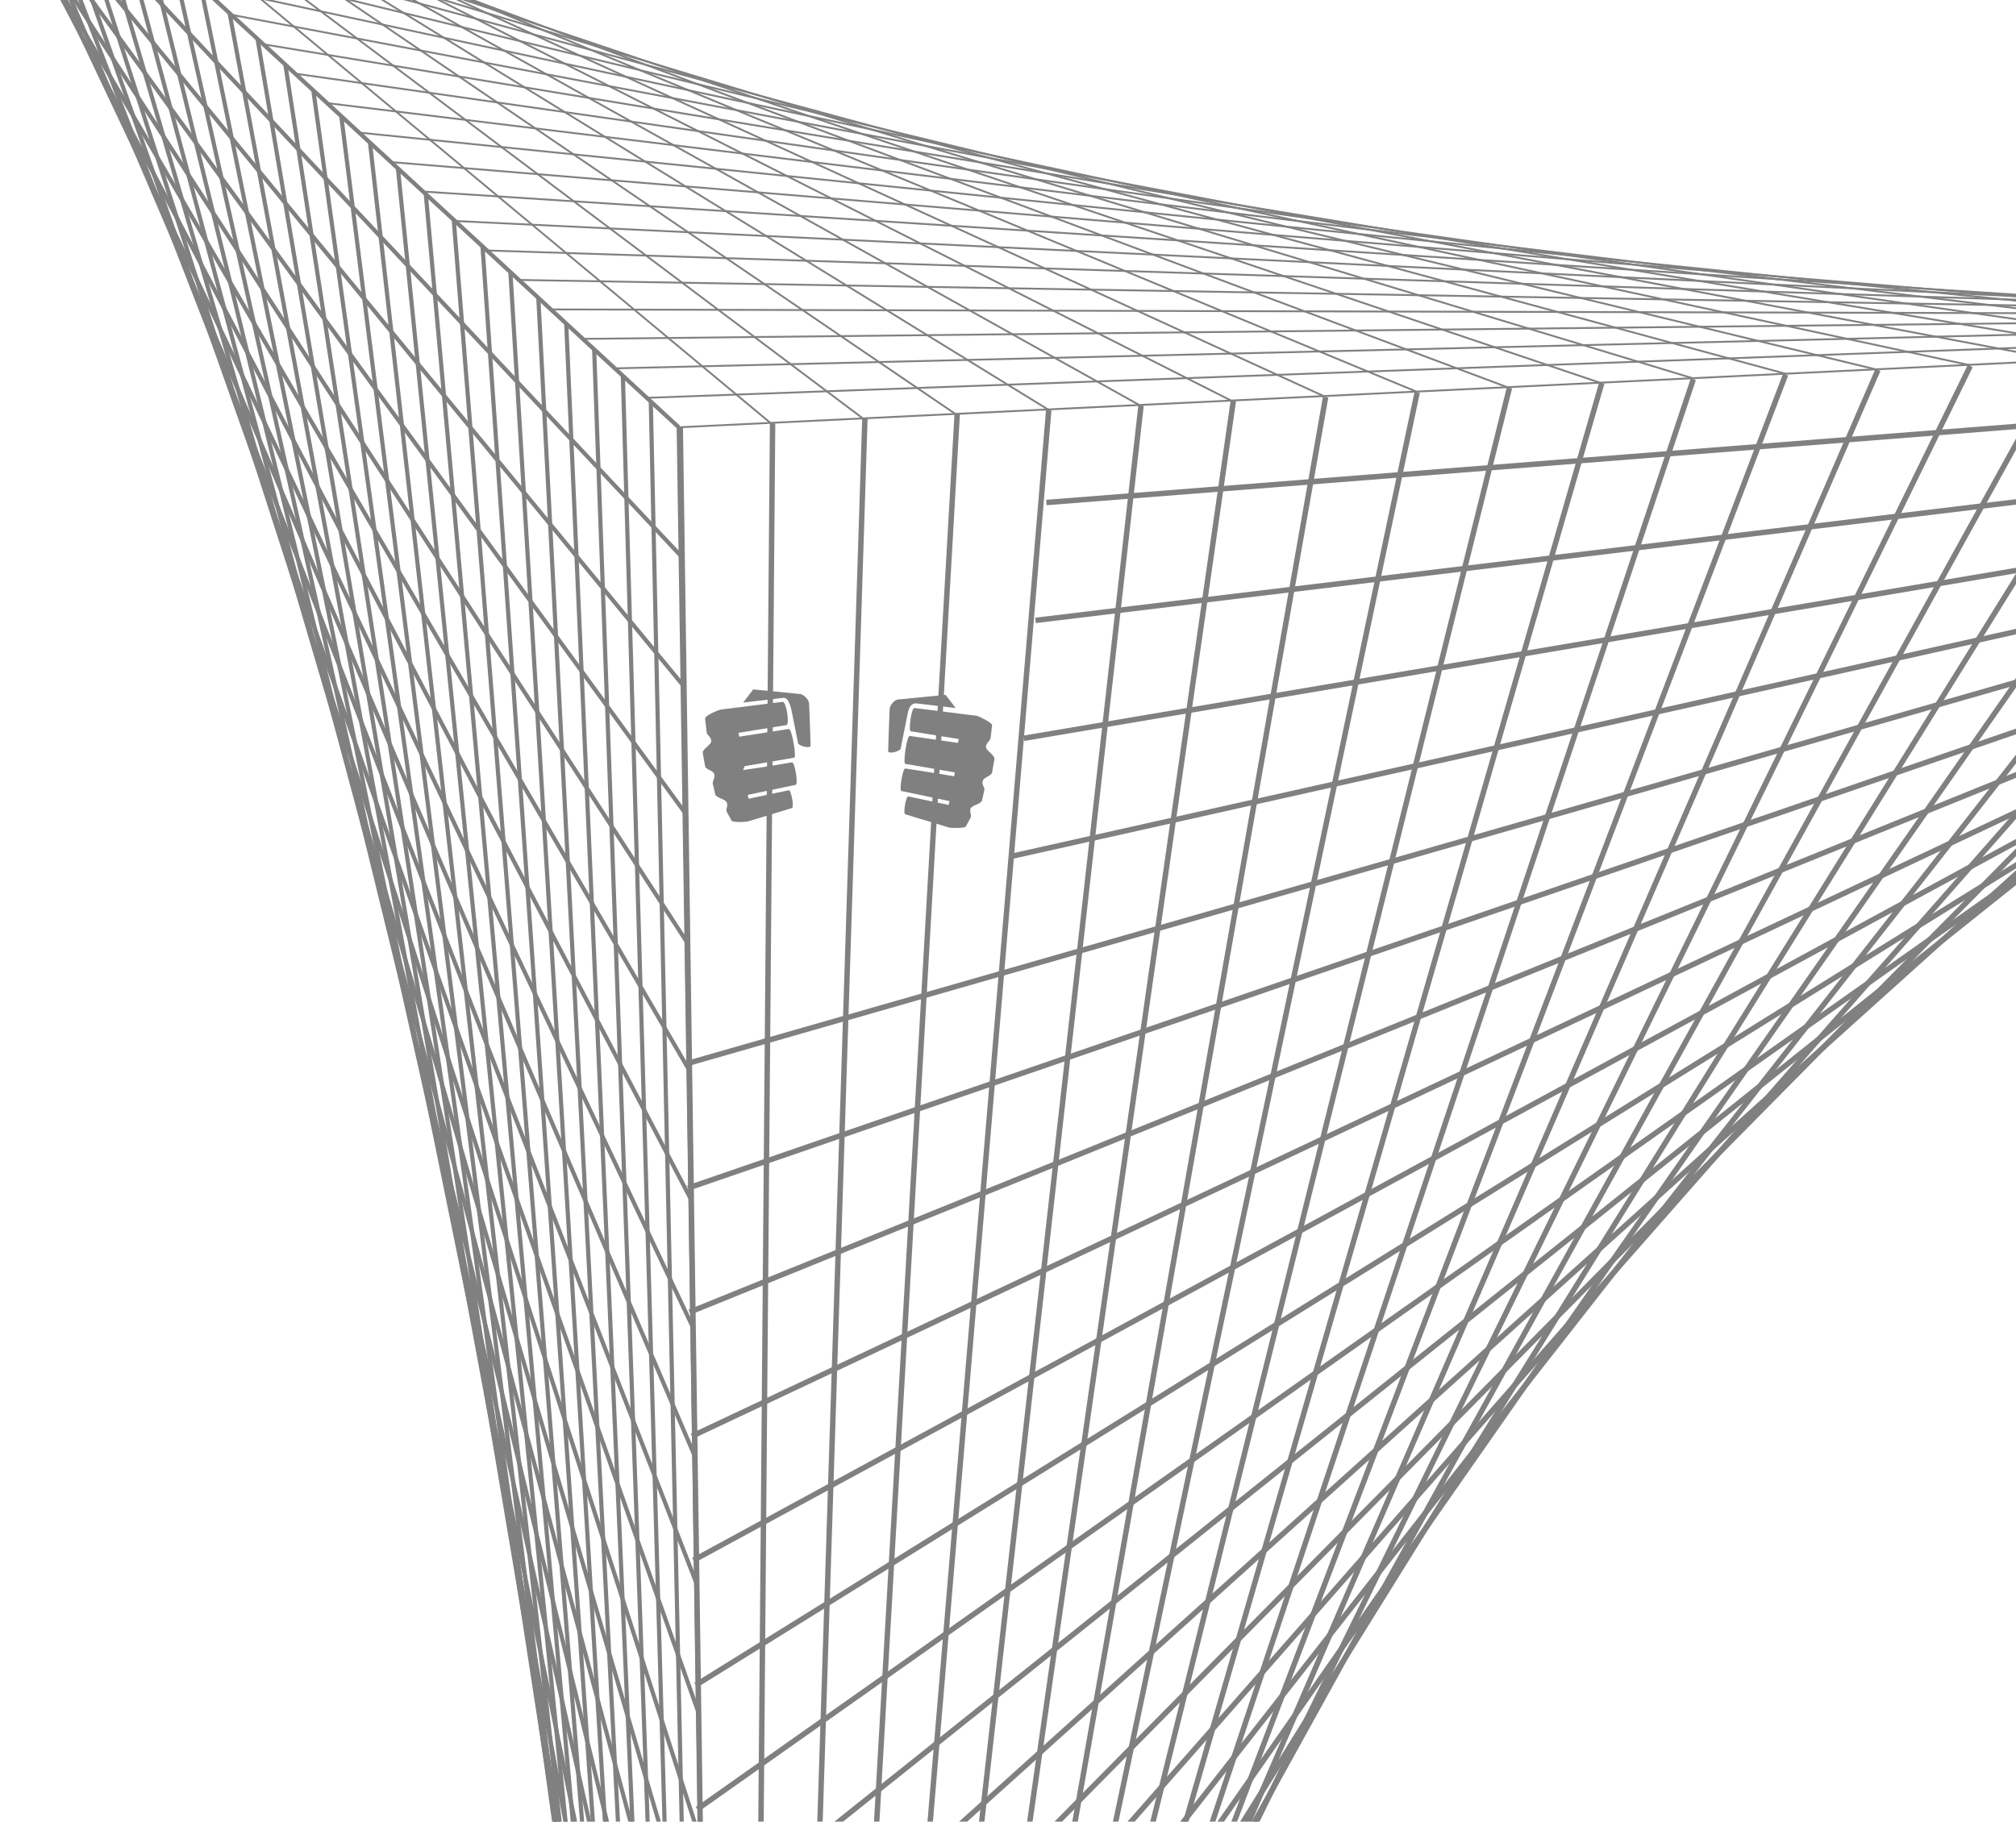 <?xml version="1.0" encoding="utf-8"?>
<!-- Generator: Adobe Illustrator 19.2.1, SVG Export Plug-In . SVG Version: 6.00 Build 0)  -->
<svg version="1.1" id="Ebene_1" xmlns="http://www.w3.org/2000/svg" xmlns:xlink="http://www.w3.org/1999/xlink" x="0px" y="0px"
	 viewBox="0 0 259.9 234.9" style="enable-background:new 0 0 259.9 234.9;" xml:space="preserve">
<style type="text/css">
	.st0{clip-path:url(#SVGID_2_);fill:url(#SVGID_3_);stroke:grey;stroke-width:1;stroke-miterlimit:4;}
	.st1{fill:none;stroke:grey;stroke-width:0.7;stroke-linejoin:bevel;stroke-miterlimit:4;}
	.st2{fill:none;stroke:grey;stroke-width:0.7;stroke-miterlimit:4;}
	.st3{fill:none;stroke:grey;stroke-width:0.535;stroke-miterlimit:4;}
	.st4{fill:none;stroke:grey;stroke-width:0.239;stroke-miterlimit:4;}
	.st5{fill:grey;}
</style>
<g>
	<defs>
		<rect id="SVGID_1_" x="-45.4" y="-51.2" width="495.4" height="466.1"/>
	</defs>
	<clipPath id="SVGID_2_">
		<use xlink:href="#SVGID_1_"  style="overflow:visible;"/>
	</clipPath>
	<rect x="-71.5" y="-70.1" class="st0" width="965.4" height="748.7"/>
</g>
<g>
	<line class="st1" x1="88.4" y1="137.2" x2="432" y2="38.6"/>
	<line class="st1" x1="88.7" y1="153.2" x2="420.2" y2="39.2"/>
	<line class="st1" x1="88.9" y1="169.2" x2="408.3" y2="39.8"/>
	<line class="st1" x1="89.2" y1="185.2" x2="396.4" y2="40.4"/>
	<line class="st1" x1="89.4" y1="201.2" x2="384.5" y2="40.9"/>
	<line class="st1" x1="89.7" y1="217.3" x2="372.7" y2="41.5"/>
	<line class="st1" x1="89.9" y1="233.3" x2="360.8" y2="42.1"/>
	<line class="st1" x1="90.1" y1="249.3" x2="348.9" y2="42.6"/>
	<line class="st1" x1="90.4" y1="265.3" x2="337.1" y2="43.2"/>
	<line class="st1" x1="90.6" y1="281.3" x2="325.2" y2="43.8"/>
	<line class="st1" x1="90.9" y1="297.4" x2="313.3" y2="44.3"/>
	<line class="st1" x1="91.1" y1="313.4" x2="301.4" y2="44.9"/>
	<line class="st1" x1="91.4" y1="329.4" x2="289.6" y2="45.5"/>
	<line class="st1" x1="91.6" y1="345.4" x2="277.7" y2="46"/>
	<line class="st1" x1="91.8" y1="361.5" x2="265.8" y2="46.6"/>
	<line class="st1" x1="92.1" y1="377.5" x2="254" y2="47.2"/>
	<line class="st1" x1="92.3" y1="393.5" x2="242.1" y2="47.7"/>
	<line class="st1" x1="92.6" y1="409.5" x2="230.2" y2="48.3"/>
	<line class="st1" x1="92.8" y1="425.5" x2="218.3" y2="48.9"/>
	<line class="st1" x1="93.1" y1="441.6" x2="206.5" y2="49.4"/>
	<line class="st1" x1="93.3" y1="457.6" x2="194.6" y2="50"/>
	<line class="st1" x1="93.5" y1="473.6" x2="182.7" y2="50.6"/>
	<line class="st1" x1="93.8" y1="489.6" x2="170.9" y2="51.2"/>
	<line class="st1" x1="94" y1="505.6" x2="159" y2="51.7"/>
	<line class="st1" x1="94.3" y1="521.7" x2="147.1" y2="52.3"/>
	<line class="st1" x1="94.5" y1="537.7" x2="135.2" y2="52.9"/>
	<line class="st1" x1="94.8" y1="553.7" x2="123.4" y2="53.4"/>
	<line class="st1" x1="95" y1="569.7" x2="111.5" y2="54"/>
	<line class="st1" x1="95.2" y1="585.7" x2="99.6" y2="54.6"/>
	<line class="st1" x1="95.5" y1="601.8" x2="87.7" y2="55.1"/>
</g>
<g>
	<line class="st2" x1="134.9" y1="64.8" x2="417.8" y2="42.6"/>
	<line class="st2" x1="133.5" y1="80" x2="399.9" y2="47.8"/>
	<line class="st2" x1="132" y1="95.2" x2="382.1" y2="52.9"/>
	<line class="st2" x1="130.5" y1="110.4" x2="364.2" y2="58.1"/>
</g>
<g>
	<line class="st3" x1="87.5" y1="55.1" x2="-32" y2="-55.1"/>
	<line class="st3" x1="87.8" y1="71.7" x2="-28.4" y2="-51.8"/>
	<line class="st3" x1="88" y1="88.3" x2="-24.8" y2="-48.5"/>
	<line class="st3" x1="88.3" y1="104.8" x2="-21.1" y2="-45.1"/>
	<line class="st3" x1="88.5" y1="121.4" x2="-17.5" y2="-41.8"/>
	<line class="st3" x1="88.8" y1="137.9" x2="-13.9" y2="-38.4"/>
	<line class="st3" x1="89" y1="154.5" x2="-10.3" y2="-35.1"/>
	<line class="st3" x1="89.3" y1="171.1" x2="-6.7" y2="-31.7"/>
	<line class="st3" x1="89.5" y1="187.6" x2="-3" y2="-28.4"/>
	<line class="st3" x1="89.8" y1="204.2" x2="0.6" y2="-25.1"/>
	<line class="st3" x1="90" y1="220.7" x2="4.2" y2="-21.7"/>
	<line class="st3" x1="90.3" y1="237.3" x2="7.8" y2="-18.4"/>
	<line class="st3" x1="90.5" y1="253.9" x2="11.5" y2="-15"/>
	<line class="st3" x1="90.8" y1="270.4" x2="15.1" y2="-11.7"/>
	<line class="st3" x1="91" y1="287" x2="18.7" y2="-8.4"/>
	<line class="st3" x1="91.3" y1="303.5" x2="22.3" y2="-5"/>
	<line class="st3" x1="91.5" y1="320.1" x2="25.9" y2="-1.7"/>
	<line class="st3" x1="91.8" y1="336.7" x2="29.6" y2="1.7"/>
	<line class="st3" x1="92" y1="353.2" x2="33.2" y2="5"/>
	<line class="st3" x1="92.3" y1="369.8" x2="36.8" y2="8.4"/>
	<line class="st3" x1="92.5" y1="386.3" x2="40.4" y2="11.7"/>
	<line class="st3" x1="92.8" y1="402.9" x2="44" y2="15"/>
	<line class="st3" x1="93" y1="419.5" x2="47.7" y2="18.4"/>
	<line class="st3" x1="93.3" y1="436" x2="51.3" y2="21.7"/>
	<line class="st3" x1="93.5" y1="452.6" x2="54.9" y2="25.1"/>
	<line class="st3" x1="93.8" y1="469.1" x2="58.5" y2="28.4"/>
	<line class="st3" x1="94" y1="485.7" x2="62.2" y2="31.7"/>
	<line class="st3" x1="94.3" y1="502.3" x2="65.8" y2="35.1"/>
	<line class="st3" x1="94.5" y1="518.8" x2="69.4" y2="38.4"/>
	<line class="st3" x1="94.8" y1="535.4" x2="73" y2="41.8"/>
	<line class="st3" x1="95" y1="551.9" x2="76.6" y2="45.1"/>
	<line class="st3" x1="95.3" y1="568.5" x2="80.3" y2="48.5"/>
	<line class="st3" x1="95.5" y1="585.1" x2="83.9" y2="51.8"/>
	<line class="st3" x1="95.8" y1="601.6" x2="87.5" y2="55.1"/>
</g>
<g>
	<line class="st4" x1="87.5" y1="55.1" x2="432.3" y2="38.4"/>
	<line class="st4" x1="83.4" y1="51.3" x2="420.4" y2="39"/>
	<line class="st4" x1="79.3" y1="47.5" x2="408.5" y2="39.6"/>
	<line class="st4" x1="75.1" y1="43.7" x2="396.7" y2="40.2"/>
	<line class="st4" x1="71" y1="39.9" x2="384.8" y2="40.7"/>
	<line class="st4" x1="66.9" y1="36.1" x2="372.9" y2="41.3"/>
	<line class="st4" x1="62.8" y1="32.3" x2="361" y2="41.9"/>
	<line class="st4" x1="58.7" y1="28.5" x2="349.1" y2="42.5"/>
	<line class="st4" x1="54.5" y1="24.7" x2="337.2" y2="43"/>
	<line class="st4" x1="50.4" y1="20.9" x2="325.3" y2="43.6"/>
	<line class="st4" x1="46.3" y1="17.1" x2="313.4" y2="44.2"/>
	<line class="st4" x1="42.2" y1="13.3" x2="301.5" y2="44.8"/>
	<line class="st4" x1="38.1" y1="9.5" x2="289.6" y2="45.4"/>
	<line class="st4" x1="33.9" y1="5.7" x2="277.7" y2="45.9"/>
	<line class="st4" x1="29.8" y1="1.9" x2="265.9" y2="46.5"/>
	<line class="st4" x1="25.7" y1="-1.9" x2="254" y2="47.1"/>
	<line class="st4" x1="21.6" y1="-5.7" x2="242.1" y2="47.7"/>
	<line class="st4" x1="17.4" y1="-9.5" x2="230.2" y2="48.2"/>
	<line class="st4" x1="13.3" y1="-13.3" x2="218.3" y2="48.8"/>
	<line class="st4" x1="9.2" y1="-17.1" x2="206.4" y2="49.4"/>
	<line class="st4" x1="5.1" y1="-20.9" x2="194.5" y2="50"/>
	<line class="st4" x1="1" y1="-24.7" x2="182.6" y2="50.5"/>
	<line class="st4" x1="-3.2" y1="-28.5" x2="170.7" y2="51.1"/>
	<line class="st4" x1="-7.3" y1="-32.3" x2="158.8" y2="51.7"/>
	<line class="st4" x1="-11.4" y1="-36.1" x2="147" y2="52.3"/>
	<line class="st4" x1="-15.5" y1="-39.9" x2="135.1" y2="52.8"/>
	<line class="st4" x1="-19.6" y1="-43.7" x2="123.2" y2="53.4"/>
	<line class="st4" x1="-23.8" y1="-47.5" x2="111.3" y2="54"/>
	<line class="st4" x1="-27.9" y1="-51.3" x2="99.4" y2="54.6"/>
	<line class="st4" x1="-32" y1="-55.1" x2="87.5" y2="55.1"/>
</g>
<path id="path4" class="st5" d="M95.8,90.6l5.1-0.6c0.5-0.1,0.8,0.3,1.1,1.4l0.9,4.5
	c0.4,0.4,1.5,0.6,1.6,0.3c0,0-0.1-3.6-0.2-5.5c0-0.4-0.6-1.1-1.1-1.2l-6.1-0.6L95.8,90.6z M101.7,94L95.3,95l-0.1-0.5l6.2-1
	c0.4-0.1,0-3-0.5-3l-8,1c-0.4,0.1-2.1,0.8-2,1.2l0.2,1.7c0,0.4,0.5,0.5,0.6,1.1c0.1,0.5-1.2,1.1-1.1,1.6l0.3,1.7
	c0.1,0.5,1.1,0.5,1.2,1.1c0.1,0.5-0.3,0.8-0.2,1.2l0.3,1.3c0.1,0.5,1.3,0.6,1.5,1.1c0.2,0.5-0.2,0.8,0,1.2l0.6,1.1
	c0.1,0.3,1.9,0.2,2.2,0.1l5.6-1.7c0.3-0.1-0.1-2.3-0.4-2.3l-5.2,1.1l-0.1-0.5l6.2-1.3c0.3-0.1-0.1-2.9-0.5-2.9c-2.1,0.4-6.3,1-6.3,1
	L96,98.8l6.4-1.1C102.7,97.6,102.1,94,101.7,94L101.7,94z"/>
<path id="path4_1_" class="st5" d="M121.9,89.6l-6.1,0.6c-0.5,0-1.1,0.8-1.1,1.2
	c-0.1,1.9-0.2,5.5-0.2,5.5c0.1,0.3,1.2,0.1,1.6-0.3l0.9-4.5c0.2-1.1,0.6-1.4,1.1-1.4l5.1,0.6L121.9,89.6z M117.3,94.9
	c-0.4-0.1-0.9,3.5-0.6,3.6l6.4,1.1l-0.1,0.5c0,0-4.2-0.7-6.3-1c-0.3-0.1-0.8,2.8-0.5,2.9l6.2,1.3l-0.1,0.5l-5.2-1.1
	c-0.3-0.1-0.7,2.2-0.4,2.3l5.6,1.7c0.3,0.1,2.1,0.1,2.2-0.1l0.6-1.1c0.2-0.4-0.1-0.7,0-1.2c0.2-0.5,1.4-0.6,1.5-1.1l0.3-1.3
	c0.1-0.4-0.4-0.7-0.2-1.2c0.1-0.5,1.1-0.6,1.2-1.1l0.3-1.7c0.1-0.5-1.1-1.1-1.1-1.6c0.1-0.6,0.5-0.7,0.6-1.1l0.2-1.7
	c0-0.3-1.6-1.1-2-1.2l-8-1c-0.4-0.1-0.8,2.9-0.5,3l6.2,1l-0.1,0.5L117.3,94.9L117.3,94.9z"/>
</svg>
